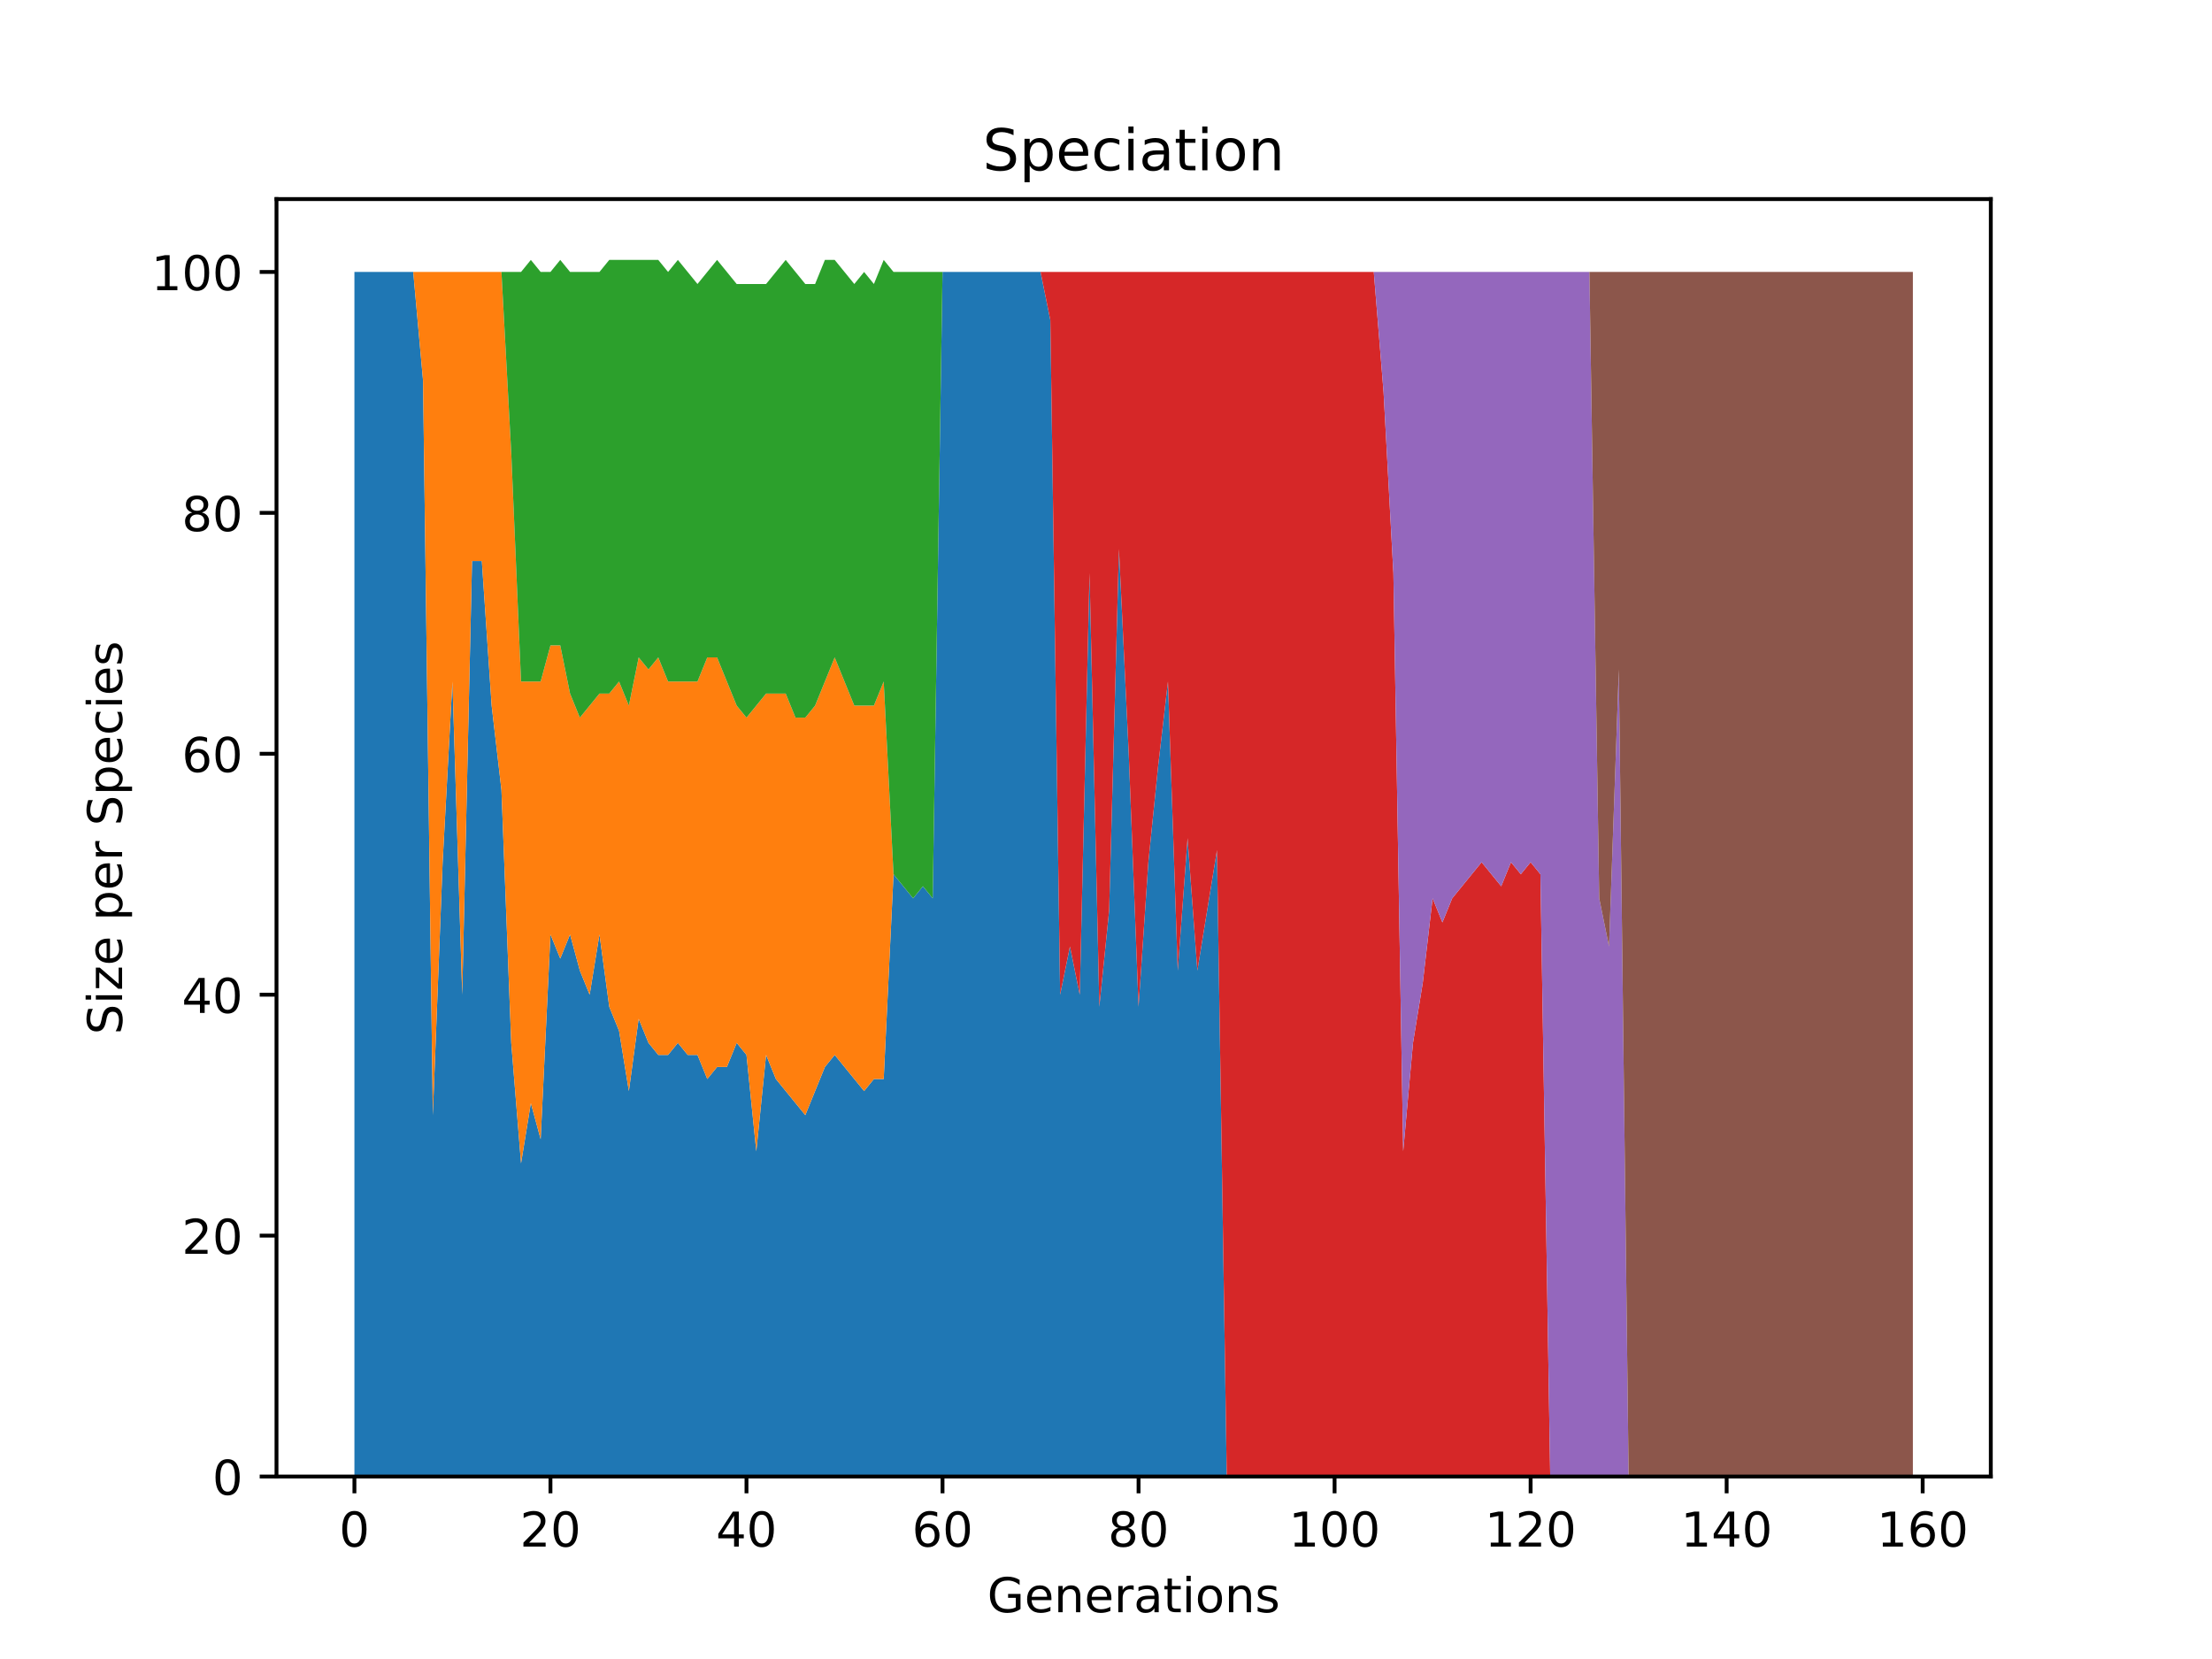 <?xml version="1.0" encoding="utf-8" standalone="no"?>
<!DOCTYPE svg PUBLIC "-//W3C//DTD SVG 1.1//EN"
  "http://www.w3.org/Graphics/SVG/1.1/DTD/svg11.dtd">
<!-- Created with matplotlib (https://matplotlib.org/) -->
<svg height="345.6pt" version="1.1" viewBox="0 0 460.8 345.6" width="460.8pt" xmlns="http://www.w3.org/2000/svg" xmlns:xlink="http://www.w3.org/1999/xlink">
 <defs>
  <style type="text/css">*{stroke-linecap:butt;stroke-linejoin:round;}</style>
 </defs>
 <g id="figure_1">
  <g id="patch_1">
   <path d="M 0 345.6 
L 460.8 345.6 
L 460.8 0 
L 0 0 
z
" style="fill:#ffffff;"/>
  </g>
  <g id="axes_1">
   <g id="patch_2">
    <path d="M 57.6 307.584 
L 414.72 307.584 
L 414.72 41.472 
L 57.6 41.472 
z
" style="fill:#ffffff;"/>
   </g>
   <g id="PolyCollection_1">
    <path clip-path="url(#p8d58b9ba61)" d="M 73.833 56.653 
L 73.833 307.584 
L 75.875 307.584 
L 77.916 307.584 
L 79.958 307.584 
L 82 307.584 
L 84.042 307.584 
L 86.084 307.584 
L 88.126 307.584 
L 90.168 307.584 
L 92.209 307.584 
L 94.251 307.584 
L 96.293 307.584 
L 98.335 307.584 
L 100.377 307.584 
L 102.419 307.584 
L 104.461 307.584 
L 106.502 307.584 
L 108.544 307.584 
L 110.586 307.584 
L 112.628 307.584 
L 114.67 307.584 
L 116.712 307.584 
L 118.753 307.584 
L 120.795 307.584 
L 122.837 307.584 
L 124.879 307.584 
L 126.921 307.584 
L 128.963 307.584 
L 131.005 307.584 
L 133.046 307.584 
L 135.088 307.584 
L 137.13 307.584 
L 139.172 307.584 
L 141.214 307.584 
L 143.256 307.584 
L 145.298 307.584 
L 147.339 307.584 
L 149.381 307.584 
L 151.423 307.584 
L 153.465 307.584 
L 155.507 307.584 
L 157.549 307.584 
L 159.591 307.584 
L 161.632 307.584 
L 163.674 307.584 
L 165.716 307.584 
L 167.758 307.584 
L 169.8 307.584 
L 171.842 307.584 
L 173.883 307.584 
L 175.925 307.584 
L 177.967 307.584 
L 180.009 307.584 
L 182.051 307.584 
L 184.093 307.584 
L 186.135 307.584 
L 188.176 307.584 
L 190.218 307.584 
L 192.26 307.584 
L 194.302 307.584 
L 196.344 307.584 
L 198.386 307.584 
L 200.428 307.584 
L 202.469 307.584 
L 204.511 307.584 
L 206.553 307.584 
L 208.595 307.584 
L 210.637 307.584 
L 212.679 307.584 
L 214.721 307.584 
L 216.762 307.584 
L 218.804 307.584 
L 220.846 307.584 
L 222.888 307.584 
L 224.93 307.584 
L 226.972 307.584 
L 229.014 307.584 
L 231.055 307.584 
L 233.097 307.584 
L 235.139 307.584 
L 237.181 307.584 
L 239.223 307.584 
L 241.265 307.584 
L 243.306 307.584 
L 245.348 307.584 
L 247.39 307.584 
L 249.432 307.584 
L 251.474 307.584 
L 253.516 307.584 
L 255.558 307.584 
L 257.599 307.584 
L 259.641 307.584 
L 261.683 307.584 
L 263.725 307.584 
L 265.767 307.584 
L 267.809 307.584 
L 269.851 307.584 
L 271.892 307.584 
L 273.934 307.584 
L 275.976 307.584 
L 278.018 307.584 
L 280.06 307.584 
L 282.102 307.584 
L 284.144 307.584 
L 286.185 307.584 
L 288.227 307.584 
L 290.269 307.584 
L 292.311 307.584 
L 294.353 307.584 
L 296.395 307.584 
L 298.437 307.584 
L 300.478 307.584 
L 302.52 307.584 
L 304.562 307.584 
L 306.604 307.584 
L 308.646 307.584 
L 310.688 307.584 
L 312.729 307.584 
L 314.771 307.584 
L 316.813 307.584 
L 318.855 307.584 
L 320.897 307.584 
L 322.939 307.584 
L 324.981 307.584 
L 327.022 307.584 
L 329.064 307.584 
L 331.106 307.584 
L 333.148 307.584 
L 335.19 307.584 
L 337.232 307.584 
L 339.274 307.584 
L 341.315 307.584 
L 343.357 307.584 
L 345.399 307.584 
L 347.441 307.584 
L 349.483 307.584 
L 351.525 307.584 
L 353.567 307.584 
L 355.608 307.584 
L 357.65 307.584 
L 359.692 307.584 
L 361.734 307.584 
L 363.776 307.584 
L 365.818 307.584 
L 367.859 307.584 
L 369.901 307.584 
L 371.943 307.584 
L 373.985 307.584 
L 376.027 307.584 
L 378.069 307.584 
L 380.111 307.584 
L 382.152 307.584 
L 384.194 307.584 
L 386.236 307.584 
L 388.278 307.584 
L 390.32 307.584 
L 392.362 307.584 
L 394.404 307.584 
L 396.445 307.584 
L 398.487 307.584 
L 398.487 307.584 
L 398.487 307.584 
L 396.445 307.584 
L 394.404 307.584 
L 392.362 307.584 
L 390.32 307.584 
L 388.278 307.584 
L 386.236 307.584 
L 384.194 307.584 
L 382.152 307.584 
L 380.111 307.584 
L 378.069 307.584 
L 376.027 307.584 
L 373.985 307.584 
L 371.943 307.584 
L 369.901 307.584 
L 367.859 307.584 
L 365.818 307.584 
L 363.776 307.584 
L 361.734 307.584 
L 359.692 307.584 
L 357.65 307.584 
L 355.608 307.584 
L 353.567 307.584 
L 351.525 307.584 
L 349.483 307.584 
L 347.441 307.584 
L 345.399 307.584 
L 343.357 307.584 
L 341.315 307.584 
L 339.274 307.584 
L 337.232 307.584 
L 335.19 307.584 
L 333.148 307.584 
L 331.106 307.584 
L 329.064 307.584 
L 327.022 307.584 
L 324.981 307.584 
L 322.939 307.584 
L 320.897 307.584 
L 318.855 307.584 
L 316.813 307.584 
L 314.771 307.584 
L 312.729 307.584 
L 310.688 307.584 
L 308.646 307.584 
L 306.604 307.584 
L 304.562 307.584 
L 302.52 307.584 
L 300.478 307.584 
L 298.437 307.584 
L 296.395 307.584 
L 294.353 307.584 
L 292.311 307.584 
L 290.269 307.584 
L 288.227 307.584 
L 286.185 307.584 
L 284.144 307.584 
L 282.102 307.584 
L 280.06 307.584 
L 278.018 307.584 
L 275.976 307.584 
L 273.934 307.584 
L 271.892 307.584 
L 269.851 307.584 
L 267.809 307.584 
L 265.767 307.584 
L 263.725 307.584 
L 261.683 307.584 
L 259.641 307.584 
L 257.599 307.584 
L 255.558 307.584 
L 253.516 177.1 
L 251.474 189.647 
L 249.432 202.193 
L 247.39 174.591 
L 245.348 202.193 
L 243.306 141.97 
L 241.265 159.535 
L 239.223 179.609 
L 237.181 209.721 
L 235.139 157.026 
L 233.097 114.367 
L 231.055 189.647 
L 229.014 209.721 
L 226.972 119.386 
L 224.93 207.212 
L 222.888 197.174 
L 220.846 207.212 
L 218.804 66.691 
L 216.762 56.653 
L 214.721 56.653 
L 212.679 56.653 
L 210.637 56.653 
L 208.595 56.653 
L 206.553 56.653 
L 204.511 56.653 
L 202.469 56.653 
L 200.428 56.653 
L 198.386 56.653 
L 196.344 56.653 
L 194.302 187.137 
L 192.26 184.628 
L 190.218 187.137 
L 188.176 184.628 
L 186.135 182.119 
L 184.093 224.777 
L 182.051 224.777 
L 180.009 227.286 
L 177.967 224.777 
L 175.925 222.268 
L 173.883 219.758 
L 171.842 222.268 
L 169.8 227.286 
L 167.758 232.305 
L 165.716 229.795 
L 163.674 227.286 
L 161.632 224.777 
L 159.591 219.758 
L 157.549 239.833 
L 155.507 219.758 
L 153.465 217.249 
L 151.423 222.268 
L 149.381 222.268 
L 147.339 224.777 
L 145.298 219.758 
L 143.256 219.758 
L 141.214 217.249 
L 139.172 219.758 
L 137.13 219.758 
L 135.088 217.249 
L 133.046 212.23 
L 131.005 227.286 
L 128.963 214.74 
L 126.921 209.721 
L 124.879 194.665 
L 122.837 207.212 
L 120.795 202.193 
L 118.753 194.665 
L 116.712 199.684 
L 114.67 194.665 
L 112.628 237.323 
L 110.586 229.795 
L 108.544 242.342 
L 106.502 217.249 
L 104.461 164.554 
L 102.419 146.988 
L 100.377 116.877 
L 98.335 116.877 
L 96.293 207.212 
L 94.251 141.97 
L 92.209 179.609 
L 90.168 232.305 
L 88.126 79.237 
L 86.084 56.653 
L 84.042 56.653 
L 82 56.653 
L 79.958 56.653 
L 77.916 56.653 
L 75.875 56.653 
L 73.833 56.653 
z
" style="fill:#1f77b4;"/>
   </g>
   <g id="PolyCollection_2">
    <path clip-path="url(#p8d58b9ba61)" d="M 73.833 56.653 
L 73.833 56.653 
L 75.875 56.653 
L 77.916 56.653 
L 79.958 56.653 
L 82 56.653 
L 84.042 56.653 
L 86.084 56.653 
L 88.126 79.237 
L 90.168 232.305 
L 92.209 179.609 
L 94.251 141.97 
L 96.293 207.212 
L 98.335 116.877 
L 100.377 116.877 
L 102.419 146.988 
L 104.461 164.554 
L 106.502 217.249 
L 108.544 242.342 
L 110.586 229.795 
L 112.628 237.323 
L 114.67 194.665 
L 116.712 199.684 
L 118.753 194.665 
L 120.795 202.193 
L 122.837 207.212 
L 124.879 194.665 
L 126.921 209.721 
L 128.963 214.74 
L 131.005 227.286 
L 133.046 212.23 
L 135.088 217.249 
L 137.13 219.758 
L 139.172 219.758 
L 141.214 217.249 
L 143.256 219.758 
L 145.298 219.758 
L 147.339 224.777 
L 149.381 222.268 
L 151.423 222.268 
L 153.465 217.249 
L 155.507 219.758 
L 157.549 239.833 
L 159.591 219.758 
L 161.632 224.777 
L 163.674 227.286 
L 165.716 229.795 
L 167.758 232.305 
L 169.8 227.286 
L 171.842 222.268 
L 173.883 219.758 
L 175.925 222.268 
L 177.967 224.777 
L 180.009 227.286 
L 182.051 224.777 
L 184.093 224.777 
L 186.135 182.119 
L 188.176 184.628 
L 190.218 187.137 
L 192.26 184.628 
L 194.302 187.137 
L 196.344 56.653 
L 198.386 56.653 
L 200.428 56.653 
L 202.469 56.653 
L 204.511 56.653 
L 206.553 56.653 
L 208.595 56.653 
L 210.637 56.653 
L 212.679 56.653 
L 214.721 56.653 
L 216.762 56.653 
L 218.804 66.691 
L 220.846 207.212 
L 222.888 197.174 
L 224.93 207.212 
L 226.972 119.386 
L 229.014 209.721 
L 231.055 189.647 
L 233.097 114.367 
L 235.139 157.026 
L 237.181 209.721 
L 239.223 179.609 
L 241.265 159.535 
L 243.306 141.97 
L 245.348 202.193 
L 247.39 174.591 
L 249.432 202.193 
L 251.474 189.647 
L 253.516 177.1 
L 255.558 307.584 
L 257.599 307.584 
L 259.641 307.584 
L 261.683 307.584 
L 263.725 307.584 
L 265.767 307.584 
L 267.809 307.584 
L 269.851 307.584 
L 271.892 307.584 
L 273.934 307.584 
L 275.976 307.584 
L 278.018 307.584 
L 280.06 307.584 
L 282.102 307.584 
L 284.144 307.584 
L 286.185 307.584 
L 288.227 307.584 
L 290.269 307.584 
L 292.311 307.584 
L 294.353 307.584 
L 296.395 307.584 
L 298.437 307.584 
L 300.478 307.584 
L 302.52 307.584 
L 304.562 307.584 
L 306.604 307.584 
L 308.646 307.584 
L 310.688 307.584 
L 312.729 307.584 
L 314.771 307.584 
L 316.813 307.584 
L 318.855 307.584 
L 320.897 307.584 
L 322.939 307.584 
L 324.981 307.584 
L 327.022 307.584 
L 329.064 307.584 
L 331.106 307.584 
L 333.148 307.584 
L 335.19 307.584 
L 337.232 307.584 
L 339.274 307.584 
L 341.315 307.584 
L 343.357 307.584 
L 345.399 307.584 
L 347.441 307.584 
L 349.483 307.584 
L 351.525 307.584 
L 353.567 307.584 
L 355.608 307.584 
L 357.65 307.584 
L 359.692 307.584 
L 361.734 307.584 
L 363.776 307.584 
L 365.818 307.584 
L 367.859 307.584 
L 369.901 307.584 
L 371.943 307.584 
L 373.985 307.584 
L 376.027 307.584 
L 378.069 307.584 
L 380.111 307.584 
L 382.152 307.584 
L 384.194 307.584 
L 386.236 307.584 
L 388.278 307.584 
L 390.32 307.584 
L 392.362 307.584 
L 394.404 307.584 
L 396.445 307.584 
L 398.487 307.584 
L 398.487 307.584 
L 398.487 307.584 
L 396.445 307.584 
L 394.404 307.584 
L 392.362 307.584 
L 390.32 307.584 
L 388.278 307.584 
L 386.236 307.584 
L 384.194 307.584 
L 382.152 307.584 
L 380.111 307.584 
L 378.069 307.584 
L 376.027 307.584 
L 373.985 307.584 
L 371.943 307.584 
L 369.901 307.584 
L 367.859 307.584 
L 365.818 307.584 
L 363.776 307.584 
L 361.734 307.584 
L 359.692 307.584 
L 357.65 307.584 
L 355.608 307.584 
L 353.567 307.584 
L 351.525 307.584 
L 349.483 307.584 
L 347.441 307.584 
L 345.399 307.584 
L 343.357 307.584 
L 341.315 307.584 
L 339.274 307.584 
L 337.232 307.584 
L 335.19 307.584 
L 333.148 307.584 
L 331.106 307.584 
L 329.064 307.584 
L 327.022 307.584 
L 324.981 307.584 
L 322.939 307.584 
L 320.897 307.584 
L 318.855 307.584 
L 316.813 307.584 
L 314.771 307.584 
L 312.729 307.584 
L 310.688 307.584 
L 308.646 307.584 
L 306.604 307.584 
L 304.562 307.584 
L 302.52 307.584 
L 300.478 307.584 
L 298.437 307.584 
L 296.395 307.584 
L 294.353 307.584 
L 292.311 307.584 
L 290.269 307.584 
L 288.227 307.584 
L 286.185 307.584 
L 284.144 307.584 
L 282.102 307.584 
L 280.06 307.584 
L 278.018 307.584 
L 275.976 307.584 
L 273.934 307.584 
L 271.892 307.584 
L 269.851 307.584 
L 267.809 307.584 
L 265.767 307.584 
L 263.725 307.584 
L 261.683 307.584 
L 259.641 307.584 
L 257.599 307.584 
L 255.558 307.584 
L 253.516 177.1 
L 251.474 189.647 
L 249.432 202.193 
L 247.39 174.591 
L 245.348 202.193 
L 243.306 141.97 
L 241.265 159.535 
L 239.223 179.609 
L 237.181 209.721 
L 235.139 157.026 
L 233.097 114.367 
L 231.055 189.647 
L 229.014 209.721 
L 226.972 119.386 
L 224.93 207.212 
L 222.888 197.174 
L 220.846 207.212 
L 218.804 66.691 
L 216.762 56.653 
L 214.721 56.653 
L 212.679 56.653 
L 210.637 56.653 
L 208.595 56.653 
L 206.553 56.653 
L 204.511 56.653 
L 202.469 56.653 
L 200.428 56.653 
L 198.386 56.653 
L 196.344 56.653 
L 194.302 187.137 
L 192.26 184.628 
L 190.218 187.137 
L 188.176 184.628 
L 186.135 182.119 
L 184.093 141.97 
L 182.051 146.988 
L 180.009 146.988 
L 177.967 146.988 
L 175.925 141.97 
L 173.883 136.951 
L 171.842 141.97 
L 169.8 146.988 
L 167.758 149.498 
L 165.716 149.498 
L 163.674 144.479 
L 161.632 144.479 
L 159.591 144.479 
L 157.549 146.988 
L 155.507 149.498 
L 153.465 146.988 
L 151.423 141.97 
L 149.381 136.951 
L 147.339 136.951 
L 145.298 141.97 
L 143.256 141.97 
L 141.214 141.97 
L 139.172 141.97 
L 137.13 136.951 
L 135.088 139.46 
L 133.046 136.951 
L 131.005 146.988 
L 128.963 141.97 
L 126.921 144.479 
L 124.879 144.479 
L 122.837 146.988 
L 120.795 149.498 
L 118.753 144.479 
L 116.712 134.442 
L 114.67 134.442 
L 112.628 141.97 
L 110.586 141.97 
L 108.544 141.97 
L 106.502 94.293 
L 104.461 56.653 
L 102.419 56.653 
L 100.377 56.653 
L 98.335 56.653 
L 96.293 56.653 
L 94.251 56.653 
L 92.209 56.653 
L 90.168 56.653 
L 88.126 56.653 
L 86.084 56.653 
L 84.042 56.653 
L 82 56.653 
L 79.958 56.653 
L 77.916 56.653 
L 75.875 56.653 
L 73.833 56.653 
z
" style="fill:#ff7f0e;"/>
   </g>
   <g id="PolyCollection_3">
    <path clip-path="url(#p8d58b9ba61)" d="M 73.833 56.653 
L 73.833 56.653 
L 75.875 56.653 
L 77.916 56.653 
L 79.958 56.653 
L 82 56.653 
L 84.042 56.653 
L 86.084 56.653 
L 88.126 56.653 
L 90.168 56.653 
L 92.209 56.653 
L 94.251 56.653 
L 96.293 56.653 
L 98.335 56.653 
L 100.377 56.653 
L 102.419 56.653 
L 104.461 56.653 
L 106.502 94.293 
L 108.544 141.97 
L 110.586 141.97 
L 112.628 141.97 
L 114.67 134.442 
L 116.712 134.442 
L 118.753 144.479 
L 120.795 149.498 
L 122.837 146.988 
L 124.879 144.479 
L 126.921 144.479 
L 128.963 141.97 
L 131.005 146.988 
L 133.046 136.951 
L 135.088 139.46 
L 137.13 136.951 
L 139.172 141.97 
L 141.214 141.97 
L 143.256 141.97 
L 145.298 141.97 
L 147.339 136.951 
L 149.381 136.951 
L 151.423 141.97 
L 153.465 146.988 
L 155.507 149.498 
L 157.549 146.988 
L 159.591 144.479 
L 161.632 144.479 
L 163.674 144.479 
L 165.716 149.498 
L 167.758 149.498 
L 169.8 146.988 
L 171.842 141.97 
L 173.883 136.951 
L 175.925 141.97 
L 177.967 146.988 
L 180.009 146.988 
L 182.051 146.988 
L 184.093 141.97 
L 186.135 182.119 
L 188.176 184.628 
L 190.218 187.137 
L 192.26 184.628 
L 194.302 187.137 
L 196.344 56.653 
L 198.386 56.653 
L 200.428 56.653 
L 202.469 56.653 
L 204.511 56.653 
L 206.553 56.653 
L 208.595 56.653 
L 210.637 56.653 
L 212.679 56.653 
L 214.721 56.653 
L 216.762 56.653 
L 218.804 66.691 
L 220.846 207.212 
L 222.888 197.174 
L 224.93 207.212 
L 226.972 119.386 
L 229.014 209.721 
L 231.055 189.647 
L 233.097 114.367 
L 235.139 157.026 
L 237.181 209.721 
L 239.223 179.609 
L 241.265 159.535 
L 243.306 141.97 
L 245.348 202.193 
L 247.39 174.591 
L 249.432 202.193 
L 251.474 189.647 
L 253.516 177.1 
L 255.558 307.584 
L 257.599 307.584 
L 259.641 307.584 
L 261.683 307.584 
L 263.725 307.584 
L 265.767 307.584 
L 267.809 307.584 
L 269.851 307.584 
L 271.892 307.584 
L 273.934 307.584 
L 275.976 307.584 
L 278.018 307.584 
L 280.06 307.584 
L 282.102 307.584 
L 284.144 307.584 
L 286.185 307.584 
L 288.227 307.584 
L 290.269 307.584 
L 292.311 307.584 
L 294.353 307.584 
L 296.395 307.584 
L 298.437 307.584 
L 300.478 307.584 
L 302.52 307.584 
L 304.562 307.584 
L 306.604 307.584 
L 308.646 307.584 
L 310.688 307.584 
L 312.729 307.584 
L 314.771 307.584 
L 316.813 307.584 
L 318.855 307.584 
L 320.897 307.584 
L 322.939 307.584 
L 324.981 307.584 
L 327.022 307.584 
L 329.064 307.584 
L 331.106 307.584 
L 333.148 307.584 
L 335.19 307.584 
L 337.232 307.584 
L 339.274 307.584 
L 341.315 307.584 
L 343.357 307.584 
L 345.399 307.584 
L 347.441 307.584 
L 349.483 307.584 
L 351.525 307.584 
L 353.567 307.584 
L 355.608 307.584 
L 357.65 307.584 
L 359.692 307.584 
L 361.734 307.584 
L 363.776 307.584 
L 365.818 307.584 
L 367.859 307.584 
L 369.901 307.584 
L 371.943 307.584 
L 373.985 307.584 
L 376.027 307.584 
L 378.069 307.584 
L 380.111 307.584 
L 382.152 307.584 
L 384.194 307.584 
L 386.236 307.584 
L 388.278 307.584 
L 390.32 307.584 
L 392.362 307.584 
L 394.404 307.584 
L 396.445 307.584 
L 398.487 307.584 
L 398.487 307.584 
L 398.487 307.584 
L 396.445 307.584 
L 394.404 307.584 
L 392.362 307.584 
L 390.32 307.584 
L 388.278 307.584 
L 386.236 307.584 
L 384.194 307.584 
L 382.152 307.584 
L 380.111 307.584 
L 378.069 307.584 
L 376.027 307.584 
L 373.985 307.584 
L 371.943 307.584 
L 369.901 307.584 
L 367.859 307.584 
L 365.818 307.584 
L 363.776 307.584 
L 361.734 307.584 
L 359.692 307.584 
L 357.65 307.584 
L 355.608 307.584 
L 353.567 307.584 
L 351.525 307.584 
L 349.483 307.584 
L 347.441 307.584 
L 345.399 307.584 
L 343.357 307.584 
L 341.315 307.584 
L 339.274 307.584 
L 337.232 307.584 
L 335.19 307.584 
L 333.148 307.584 
L 331.106 307.584 
L 329.064 307.584 
L 327.022 307.584 
L 324.981 307.584 
L 322.939 307.584 
L 320.897 307.584 
L 318.855 307.584 
L 316.813 307.584 
L 314.771 307.584 
L 312.729 307.584 
L 310.688 307.584 
L 308.646 307.584 
L 306.604 307.584 
L 304.562 307.584 
L 302.52 307.584 
L 300.478 307.584 
L 298.437 307.584 
L 296.395 307.584 
L 294.353 307.584 
L 292.311 307.584 
L 290.269 307.584 
L 288.227 307.584 
L 286.185 307.584 
L 284.144 307.584 
L 282.102 307.584 
L 280.06 307.584 
L 278.018 307.584 
L 275.976 307.584 
L 273.934 307.584 
L 271.892 307.584 
L 269.851 307.584 
L 267.809 307.584 
L 265.767 307.584 
L 263.725 307.584 
L 261.683 307.584 
L 259.641 307.584 
L 257.599 307.584 
L 255.558 307.584 
L 253.516 177.1 
L 251.474 189.647 
L 249.432 202.193 
L 247.39 174.591 
L 245.348 202.193 
L 243.306 141.97 
L 241.265 159.535 
L 239.223 179.609 
L 237.181 209.721 
L 235.139 157.026 
L 233.097 114.367 
L 231.055 189.647 
L 229.014 209.721 
L 226.972 119.386 
L 224.93 207.212 
L 222.888 197.174 
L 220.846 207.212 
L 218.804 66.691 
L 216.762 56.653 
L 214.721 56.653 
L 212.679 56.653 
L 210.637 56.653 
L 208.595 56.653 
L 206.553 56.653 
L 204.511 56.653 
L 202.469 56.653 
L 200.428 56.653 
L 198.386 56.653 
L 196.344 56.653 
L 194.302 56.653 
L 192.26 56.653 
L 190.218 56.653 
L 188.176 56.653 
L 186.135 56.653 
L 184.093 54.144 
L 182.051 59.163 
L 180.009 56.653 
L 177.967 59.163 
L 175.925 56.653 
L 173.883 54.144 
L 171.842 54.144 
L 169.8 59.163 
L 167.758 59.163 
L 165.716 56.653 
L 163.674 54.144 
L 161.632 56.653 
L 159.591 59.163 
L 157.549 59.163 
L 155.507 59.163 
L 153.465 59.163 
L 151.423 56.653 
L 149.381 54.144 
L 147.339 56.653 
L 145.298 59.163 
L 143.256 56.653 
L 141.214 54.144 
L 139.172 56.653 
L 137.13 54.144 
L 135.088 54.144 
L 133.046 54.144 
L 131.005 54.144 
L 128.963 54.144 
L 126.921 54.144 
L 124.879 56.653 
L 122.837 56.653 
L 120.795 56.653 
L 118.753 56.653 
L 116.712 54.144 
L 114.67 56.653 
L 112.628 56.653 
L 110.586 54.144 
L 108.544 56.653 
L 106.502 56.653 
L 104.461 56.653 
L 102.419 56.653 
L 100.377 56.653 
L 98.335 56.653 
L 96.293 56.653 
L 94.251 56.653 
L 92.209 56.653 
L 90.168 56.653 
L 88.126 56.653 
L 86.084 56.653 
L 84.042 56.653 
L 82 56.653 
L 79.958 56.653 
L 77.916 56.653 
L 75.875 56.653 
L 73.833 56.653 
z
" style="fill:#2ca02c;"/>
   </g>
   <g id="PolyCollection_4">
    <path clip-path="url(#p8d58b9ba61)" d="M 73.833 56.653 
L 73.833 56.653 
L 75.875 56.653 
L 77.916 56.653 
L 79.958 56.653 
L 82 56.653 
L 84.042 56.653 
L 86.084 56.653 
L 88.126 56.653 
L 90.168 56.653 
L 92.209 56.653 
L 94.251 56.653 
L 96.293 56.653 
L 98.335 56.653 
L 100.377 56.653 
L 102.419 56.653 
L 104.461 56.653 
L 106.502 56.653 
L 108.544 56.653 
L 110.586 54.144 
L 112.628 56.653 
L 114.67 56.653 
L 116.712 54.144 
L 118.753 56.653 
L 120.795 56.653 
L 122.837 56.653 
L 124.879 56.653 
L 126.921 54.144 
L 128.963 54.144 
L 131.005 54.144 
L 133.046 54.144 
L 135.088 54.144 
L 137.13 54.144 
L 139.172 56.653 
L 141.214 54.144 
L 143.256 56.653 
L 145.298 59.163 
L 147.339 56.653 
L 149.381 54.144 
L 151.423 56.653 
L 153.465 59.163 
L 155.507 59.163 
L 157.549 59.163 
L 159.591 59.163 
L 161.632 56.653 
L 163.674 54.144 
L 165.716 56.653 
L 167.758 59.163 
L 169.8 59.163 
L 171.842 54.144 
L 173.883 54.144 
L 175.925 56.653 
L 177.967 59.163 
L 180.009 56.653 
L 182.051 59.163 
L 184.093 54.144 
L 186.135 56.653 
L 188.176 56.653 
L 190.218 56.653 
L 192.26 56.653 
L 194.302 56.653 
L 196.344 56.653 
L 198.386 56.653 
L 200.428 56.653 
L 202.469 56.653 
L 204.511 56.653 
L 206.553 56.653 
L 208.595 56.653 
L 210.637 56.653 
L 212.679 56.653 
L 214.721 56.653 
L 216.762 56.653 
L 218.804 66.691 
L 220.846 207.212 
L 222.888 197.174 
L 224.93 207.212 
L 226.972 119.386 
L 229.014 209.721 
L 231.055 189.647 
L 233.097 114.367 
L 235.139 157.026 
L 237.181 209.721 
L 239.223 179.609 
L 241.265 159.535 
L 243.306 141.97 
L 245.348 202.193 
L 247.39 174.591 
L 249.432 202.193 
L 251.474 189.647 
L 253.516 177.1 
L 255.558 307.584 
L 257.599 307.584 
L 259.641 307.584 
L 261.683 307.584 
L 263.725 307.584 
L 265.767 307.584 
L 267.809 307.584 
L 269.851 307.584 
L 271.892 307.584 
L 273.934 307.584 
L 275.976 307.584 
L 278.018 307.584 
L 280.06 307.584 
L 282.102 307.584 
L 284.144 307.584 
L 286.185 307.584 
L 288.227 307.584 
L 290.269 307.584 
L 292.311 307.584 
L 294.353 307.584 
L 296.395 307.584 
L 298.437 307.584 
L 300.478 307.584 
L 302.52 307.584 
L 304.562 307.584 
L 306.604 307.584 
L 308.646 307.584 
L 310.688 307.584 
L 312.729 307.584 
L 314.771 307.584 
L 316.813 307.584 
L 318.855 307.584 
L 320.897 307.584 
L 322.939 307.584 
L 324.981 307.584 
L 327.022 307.584 
L 329.064 307.584 
L 331.106 307.584 
L 333.148 307.584 
L 335.19 307.584 
L 337.232 307.584 
L 339.274 307.584 
L 341.315 307.584 
L 343.357 307.584 
L 345.399 307.584 
L 347.441 307.584 
L 349.483 307.584 
L 351.525 307.584 
L 353.567 307.584 
L 355.608 307.584 
L 357.65 307.584 
L 359.692 307.584 
L 361.734 307.584 
L 363.776 307.584 
L 365.818 307.584 
L 367.859 307.584 
L 369.901 307.584 
L 371.943 307.584 
L 373.985 307.584 
L 376.027 307.584 
L 378.069 307.584 
L 380.111 307.584 
L 382.152 307.584 
L 384.194 307.584 
L 386.236 307.584 
L 388.278 307.584 
L 390.32 307.584 
L 392.362 307.584 
L 394.404 307.584 
L 396.445 307.584 
L 398.487 307.584 
L 398.487 307.584 
L 398.487 307.584 
L 396.445 307.584 
L 394.404 307.584 
L 392.362 307.584 
L 390.32 307.584 
L 388.278 307.584 
L 386.236 307.584 
L 384.194 307.584 
L 382.152 307.584 
L 380.111 307.584 
L 378.069 307.584 
L 376.027 307.584 
L 373.985 307.584 
L 371.943 307.584 
L 369.901 307.584 
L 367.859 307.584 
L 365.818 307.584 
L 363.776 307.584 
L 361.734 307.584 
L 359.692 307.584 
L 357.65 307.584 
L 355.608 307.584 
L 353.567 307.584 
L 351.525 307.584 
L 349.483 307.584 
L 347.441 307.584 
L 345.399 307.584 
L 343.357 307.584 
L 341.315 307.584 
L 339.274 307.584 
L 337.232 307.584 
L 335.19 307.584 
L 333.148 307.584 
L 331.106 307.584 
L 329.064 307.584 
L 327.022 307.584 
L 324.981 307.584 
L 322.939 307.584 
L 320.897 182.119 
L 318.855 179.609 
L 316.813 182.119 
L 314.771 179.609 
L 312.729 184.628 
L 310.688 182.119 
L 308.646 179.609 
L 306.604 182.119 
L 304.562 184.628 
L 302.52 187.137 
L 300.478 192.156 
L 298.437 187.137 
L 296.395 204.702 
L 294.353 217.249 
L 292.311 239.833 
L 290.269 119.386 
L 288.227 81.746 
L 286.185 56.653 
L 284.144 56.653 
L 282.102 56.653 
L 280.06 56.653 
L 278.018 56.653 
L 275.976 56.653 
L 273.934 56.653 
L 271.892 56.653 
L 269.851 56.653 
L 267.809 56.653 
L 265.767 56.653 
L 263.725 56.653 
L 261.683 56.653 
L 259.641 56.653 
L 257.599 56.653 
L 255.558 56.653 
L 253.516 56.653 
L 251.474 56.653 
L 249.432 56.653 
L 247.39 56.653 
L 245.348 56.653 
L 243.306 56.653 
L 241.265 56.653 
L 239.223 56.653 
L 237.181 56.653 
L 235.139 56.653 
L 233.097 56.653 
L 231.055 56.653 
L 229.014 56.653 
L 226.972 56.653 
L 224.93 56.653 
L 222.888 56.653 
L 220.846 56.653 
L 218.804 56.653 
L 216.762 56.653 
L 214.721 56.653 
L 212.679 56.653 
L 210.637 56.653 
L 208.595 56.653 
L 206.553 56.653 
L 204.511 56.653 
L 202.469 56.653 
L 200.428 56.653 
L 198.386 56.653 
L 196.344 56.653 
L 194.302 56.653 
L 192.26 56.653 
L 190.218 56.653 
L 188.176 56.653 
L 186.135 56.653 
L 184.093 54.144 
L 182.051 59.163 
L 180.009 56.653 
L 177.967 59.163 
L 175.925 56.653 
L 173.883 54.144 
L 171.842 54.144 
L 169.8 59.163 
L 167.758 59.163 
L 165.716 56.653 
L 163.674 54.144 
L 161.632 56.653 
L 159.591 59.163 
L 157.549 59.163 
L 155.507 59.163 
L 153.465 59.163 
L 151.423 56.653 
L 149.381 54.144 
L 147.339 56.653 
L 145.298 59.163 
L 143.256 56.653 
L 141.214 54.144 
L 139.172 56.653 
L 137.13 54.144 
L 135.088 54.144 
L 133.046 54.144 
L 131.005 54.144 
L 128.963 54.144 
L 126.921 54.144 
L 124.879 56.653 
L 122.837 56.653 
L 120.795 56.653 
L 118.753 56.653 
L 116.712 54.144 
L 114.67 56.653 
L 112.628 56.653 
L 110.586 54.144 
L 108.544 56.653 
L 106.502 56.653 
L 104.461 56.653 
L 102.419 56.653 
L 100.377 56.653 
L 98.335 56.653 
L 96.293 56.653 
L 94.251 56.653 
L 92.209 56.653 
L 90.168 56.653 
L 88.126 56.653 
L 86.084 56.653 
L 84.042 56.653 
L 82 56.653 
L 79.958 56.653 
L 77.916 56.653 
L 75.875 56.653 
L 73.833 56.653 
z
" style="fill:#d62728;"/>
   </g>
   <g id="PolyCollection_5">
    <path clip-path="url(#p8d58b9ba61)" d="M 73.833 56.653 
L 73.833 56.653 
L 75.875 56.653 
L 77.916 56.653 
L 79.958 56.653 
L 82 56.653 
L 84.042 56.653 
L 86.084 56.653 
L 88.126 56.653 
L 90.168 56.653 
L 92.209 56.653 
L 94.251 56.653 
L 96.293 56.653 
L 98.335 56.653 
L 100.377 56.653 
L 102.419 56.653 
L 104.461 56.653 
L 106.502 56.653 
L 108.544 56.653 
L 110.586 54.144 
L 112.628 56.653 
L 114.67 56.653 
L 116.712 54.144 
L 118.753 56.653 
L 120.795 56.653 
L 122.837 56.653 
L 124.879 56.653 
L 126.921 54.144 
L 128.963 54.144 
L 131.005 54.144 
L 133.046 54.144 
L 135.088 54.144 
L 137.13 54.144 
L 139.172 56.653 
L 141.214 54.144 
L 143.256 56.653 
L 145.298 59.163 
L 147.339 56.653 
L 149.381 54.144 
L 151.423 56.653 
L 153.465 59.163 
L 155.507 59.163 
L 157.549 59.163 
L 159.591 59.163 
L 161.632 56.653 
L 163.674 54.144 
L 165.716 56.653 
L 167.758 59.163 
L 169.8 59.163 
L 171.842 54.144 
L 173.883 54.144 
L 175.925 56.653 
L 177.967 59.163 
L 180.009 56.653 
L 182.051 59.163 
L 184.093 54.144 
L 186.135 56.653 
L 188.176 56.653 
L 190.218 56.653 
L 192.26 56.653 
L 194.302 56.653 
L 196.344 56.653 
L 198.386 56.653 
L 200.428 56.653 
L 202.469 56.653 
L 204.511 56.653 
L 206.553 56.653 
L 208.595 56.653 
L 210.637 56.653 
L 212.679 56.653 
L 214.721 56.653 
L 216.762 56.653 
L 218.804 56.653 
L 220.846 56.653 
L 222.888 56.653 
L 224.93 56.653 
L 226.972 56.653 
L 229.014 56.653 
L 231.055 56.653 
L 233.097 56.653 
L 235.139 56.653 
L 237.181 56.653 
L 239.223 56.653 
L 241.265 56.653 
L 243.306 56.653 
L 245.348 56.653 
L 247.39 56.653 
L 249.432 56.653 
L 251.474 56.653 
L 253.516 56.653 
L 255.558 56.653 
L 257.599 56.653 
L 259.641 56.653 
L 261.683 56.653 
L 263.725 56.653 
L 265.767 56.653 
L 267.809 56.653 
L 269.851 56.653 
L 271.892 56.653 
L 273.934 56.653 
L 275.976 56.653 
L 278.018 56.653 
L 280.06 56.653 
L 282.102 56.653 
L 284.144 56.653 
L 286.185 56.653 
L 288.227 81.746 
L 290.269 119.386 
L 292.311 239.833 
L 294.353 217.249 
L 296.395 204.702 
L 298.437 187.137 
L 300.478 192.156 
L 302.52 187.137 
L 304.562 184.628 
L 306.604 182.119 
L 308.646 179.609 
L 310.688 182.119 
L 312.729 184.628 
L 314.771 179.609 
L 316.813 182.119 
L 318.855 179.609 
L 320.897 182.119 
L 322.939 307.584 
L 324.981 307.584 
L 327.022 307.584 
L 329.064 307.584 
L 331.106 307.584 
L 333.148 307.584 
L 335.19 307.584 
L 337.232 307.584 
L 339.274 307.584 
L 341.315 307.584 
L 343.357 307.584 
L 345.399 307.584 
L 347.441 307.584 
L 349.483 307.584 
L 351.525 307.584 
L 353.567 307.584 
L 355.608 307.584 
L 357.65 307.584 
L 359.692 307.584 
L 361.734 307.584 
L 363.776 307.584 
L 365.818 307.584 
L 367.859 307.584 
L 369.901 307.584 
L 371.943 307.584 
L 373.985 307.584 
L 376.027 307.584 
L 378.069 307.584 
L 380.111 307.584 
L 382.152 307.584 
L 384.194 307.584 
L 386.236 307.584 
L 388.278 307.584 
L 390.32 307.584 
L 392.362 307.584 
L 394.404 307.584 
L 396.445 307.584 
L 398.487 307.584 
L 398.487 307.584 
L 398.487 307.584 
L 396.445 307.584 
L 394.404 307.584 
L 392.362 307.584 
L 390.32 307.584 
L 388.278 307.584 
L 386.236 307.584 
L 384.194 307.584 
L 382.152 307.584 
L 380.111 307.584 
L 378.069 307.584 
L 376.027 307.584 
L 373.985 307.584 
L 371.943 307.584 
L 369.901 307.584 
L 367.859 307.584 
L 365.818 307.584 
L 363.776 307.584 
L 361.734 307.584 
L 359.692 307.584 
L 357.65 307.584 
L 355.608 307.584 
L 353.567 307.584 
L 351.525 307.584 
L 349.483 307.584 
L 347.441 307.584 
L 345.399 307.584 
L 343.357 307.584 
L 341.315 307.584 
L 339.274 307.584 
L 337.232 139.46 
L 335.19 197.174 
L 333.148 187.137 
L 331.106 56.653 
L 329.064 56.653 
L 327.022 56.653 
L 324.981 56.653 
L 322.939 56.653 
L 320.897 56.653 
L 318.855 56.653 
L 316.813 56.653 
L 314.771 56.653 
L 312.729 56.653 
L 310.688 56.653 
L 308.646 56.653 
L 306.604 56.653 
L 304.562 56.653 
L 302.52 56.653 
L 300.478 56.653 
L 298.437 56.653 
L 296.395 56.653 
L 294.353 56.653 
L 292.311 56.653 
L 290.269 56.653 
L 288.227 56.653 
L 286.185 56.653 
L 284.144 56.653 
L 282.102 56.653 
L 280.06 56.653 
L 278.018 56.653 
L 275.976 56.653 
L 273.934 56.653 
L 271.892 56.653 
L 269.851 56.653 
L 267.809 56.653 
L 265.767 56.653 
L 263.725 56.653 
L 261.683 56.653 
L 259.641 56.653 
L 257.599 56.653 
L 255.558 56.653 
L 253.516 56.653 
L 251.474 56.653 
L 249.432 56.653 
L 247.39 56.653 
L 245.348 56.653 
L 243.306 56.653 
L 241.265 56.653 
L 239.223 56.653 
L 237.181 56.653 
L 235.139 56.653 
L 233.097 56.653 
L 231.055 56.653 
L 229.014 56.653 
L 226.972 56.653 
L 224.93 56.653 
L 222.888 56.653 
L 220.846 56.653 
L 218.804 56.653 
L 216.762 56.653 
L 214.721 56.653 
L 212.679 56.653 
L 210.637 56.653 
L 208.595 56.653 
L 206.553 56.653 
L 204.511 56.653 
L 202.469 56.653 
L 200.428 56.653 
L 198.386 56.653 
L 196.344 56.653 
L 194.302 56.653 
L 192.26 56.653 
L 190.218 56.653 
L 188.176 56.653 
L 186.135 56.653 
L 184.093 54.144 
L 182.051 59.163 
L 180.009 56.653 
L 177.967 59.163 
L 175.925 56.653 
L 173.883 54.144 
L 171.842 54.144 
L 169.8 59.163 
L 167.758 59.163 
L 165.716 56.653 
L 163.674 54.144 
L 161.632 56.653 
L 159.591 59.163 
L 157.549 59.163 
L 155.507 59.163 
L 153.465 59.163 
L 151.423 56.653 
L 149.381 54.144 
L 147.339 56.653 
L 145.298 59.163 
L 143.256 56.653 
L 141.214 54.144 
L 139.172 56.653 
L 137.13 54.144 
L 135.088 54.144 
L 133.046 54.144 
L 131.005 54.144 
L 128.963 54.144 
L 126.921 54.144 
L 124.879 56.653 
L 122.837 56.653 
L 120.795 56.653 
L 118.753 56.653 
L 116.712 54.144 
L 114.67 56.653 
L 112.628 56.653 
L 110.586 54.144 
L 108.544 56.653 
L 106.502 56.653 
L 104.461 56.653 
L 102.419 56.653 
L 100.377 56.653 
L 98.335 56.653 
L 96.293 56.653 
L 94.251 56.653 
L 92.209 56.653 
L 90.168 56.653 
L 88.126 56.653 
L 86.084 56.653 
L 84.042 56.653 
L 82 56.653 
L 79.958 56.653 
L 77.916 56.653 
L 75.875 56.653 
L 73.833 56.653 
z
" style="fill:#9467bd;"/>
   </g>
   <g id="PolyCollection_6">
    <path clip-path="url(#p8d58b9ba61)" d="M 73.833 56.653 
L 73.833 56.653 
L 75.875 56.653 
L 77.916 56.653 
L 79.958 56.653 
L 82 56.653 
L 84.042 56.653 
L 86.084 56.653 
L 88.126 56.653 
L 90.168 56.653 
L 92.209 56.653 
L 94.251 56.653 
L 96.293 56.653 
L 98.335 56.653 
L 100.377 56.653 
L 102.419 56.653 
L 104.461 56.653 
L 106.502 56.653 
L 108.544 56.653 
L 110.586 54.144 
L 112.628 56.653 
L 114.67 56.653 
L 116.712 54.144 
L 118.753 56.653 
L 120.795 56.653 
L 122.837 56.653 
L 124.879 56.653 
L 126.921 54.144 
L 128.963 54.144 
L 131.005 54.144 
L 133.046 54.144 
L 135.088 54.144 
L 137.13 54.144 
L 139.172 56.653 
L 141.214 54.144 
L 143.256 56.653 
L 145.298 59.163 
L 147.339 56.653 
L 149.381 54.144 
L 151.423 56.653 
L 153.465 59.163 
L 155.507 59.163 
L 157.549 59.163 
L 159.591 59.163 
L 161.632 56.653 
L 163.674 54.144 
L 165.716 56.653 
L 167.758 59.163 
L 169.8 59.163 
L 171.842 54.144 
L 173.883 54.144 
L 175.925 56.653 
L 177.967 59.163 
L 180.009 56.653 
L 182.051 59.163 
L 184.093 54.144 
L 186.135 56.653 
L 188.176 56.653 
L 190.218 56.653 
L 192.26 56.653 
L 194.302 56.653 
L 196.344 56.653 
L 198.386 56.653 
L 200.428 56.653 
L 202.469 56.653 
L 204.511 56.653 
L 206.553 56.653 
L 208.595 56.653 
L 210.637 56.653 
L 212.679 56.653 
L 214.721 56.653 
L 216.762 56.653 
L 218.804 56.653 
L 220.846 56.653 
L 222.888 56.653 
L 224.93 56.653 
L 226.972 56.653 
L 229.014 56.653 
L 231.055 56.653 
L 233.097 56.653 
L 235.139 56.653 
L 237.181 56.653 
L 239.223 56.653 
L 241.265 56.653 
L 243.306 56.653 
L 245.348 56.653 
L 247.39 56.653 
L 249.432 56.653 
L 251.474 56.653 
L 253.516 56.653 
L 255.558 56.653 
L 257.599 56.653 
L 259.641 56.653 
L 261.683 56.653 
L 263.725 56.653 
L 265.767 56.653 
L 267.809 56.653 
L 269.851 56.653 
L 271.892 56.653 
L 273.934 56.653 
L 275.976 56.653 
L 278.018 56.653 
L 280.06 56.653 
L 282.102 56.653 
L 284.144 56.653 
L 286.185 56.653 
L 288.227 56.653 
L 290.269 56.653 
L 292.311 56.653 
L 294.353 56.653 
L 296.395 56.653 
L 298.437 56.653 
L 300.478 56.653 
L 302.52 56.653 
L 304.562 56.653 
L 306.604 56.653 
L 308.646 56.653 
L 310.688 56.653 
L 312.729 56.653 
L 314.771 56.653 
L 316.813 56.653 
L 318.855 56.653 
L 320.897 56.653 
L 322.939 56.653 
L 324.981 56.653 
L 327.022 56.653 
L 329.064 56.653 
L 331.106 56.653 
L 333.148 187.137 
L 335.19 197.174 
L 337.232 139.46 
L 339.274 307.584 
L 341.315 307.584 
L 343.357 307.584 
L 345.399 307.584 
L 347.441 307.584 
L 349.483 307.584 
L 351.525 307.584 
L 353.567 307.584 
L 355.608 307.584 
L 357.65 307.584 
L 359.692 307.584 
L 361.734 307.584 
L 363.776 307.584 
L 365.818 307.584 
L 367.859 307.584 
L 369.901 307.584 
L 371.943 307.584 
L 373.985 307.584 
L 376.027 307.584 
L 378.069 307.584 
L 380.111 307.584 
L 382.152 307.584 
L 384.194 307.584 
L 386.236 307.584 
L 388.278 307.584 
L 390.32 307.584 
L 392.362 307.584 
L 394.404 307.584 
L 396.445 307.584 
L 398.487 307.584 
L 398.487 56.653 
L 398.487 56.653 
L 396.445 56.653 
L 394.404 56.653 
L 392.362 56.653 
L 390.32 56.653 
L 388.278 56.653 
L 386.236 56.653 
L 384.194 56.653 
L 382.152 56.653 
L 380.111 56.653 
L 378.069 56.653 
L 376.027 56.653 
L 373.985 56.653 
L 371.943 56.653 
L 369.901 56.653 
L 367.859 56.653 
L 365.818 56.653 
L 363.776 56.653 
L 361.734 56.653 
L 359.692 56.653 
L 357.65 56.653 
L 355.608 56.653 
L 353.567 56.653 
L 351.525 56.653 
L 349.483 56.653 
L 347.441 56.653 
L 345.399 56.653 
L 343.357 56.653 
L 341.315 56.653 
L 339.274 56.653 
L 337.232 56.653 
L 335.19 56.653 
L 333.148 56.653 
L 331.106 56.653 
L 329.064 56.653 
L 327.022 56.653 
L 324.981 56.653 
L 322.939 56.653 
L 320.897 56.653 
L 318.855 56.653 
L 316.813 56.653 
L 314.771 56.653 
L 312.729 56.653 
L 310.688 56.653 
L 308.646 56.653 
L 306.604 56.653 
L 304.562 56.653 
L 302.52 56.653 
L 300.478 56.653 
L 298.437 56.653 
L 296.395 56.653 
L 294.353 56.653 
L 292.311 56.653 
L 290.269 56.653 
L 288.227 56.653 
L 286.185 56.653 
L 284.144 56.653 
L 282.102 56.653 
L 280.06 56.653 
L 278.018 56.653 
L 275.976 56.653 
L 273.934 56.653 
L 271.892 56.653 
L 269.851 56.653 
L 267.809 56.653 
L 265.767 56.653 
L 263.725 56.653 
L 261.683 56.653 
L 259.641 56.653 
L 257.599 56.653 
L 255.558 56.653 
L 253.516 56.653 
L 251.474 56.653 
L 249.432 56.653 
L 247.39 56.653 
L 245.348 56.653 
L 243.306 56.653 
L 241.265 56.653 
L 239.223 56.653 
L 237.181 56.653 
L 235.139 56.653 
L 233.097 56.653 
L 231.055 56.653 
L 229.014 56.653 
L 226.972 56.653 
L 224.93 56.653 
L 222.888 56.653 
L 220.846 56.653 
L 218.804 56.653 
L 216.762 56.653 
L 214.721 56.653 
L 212.679 56.653 
L 210.637 56.653 
L 208.595 56.653 
L 206.553 56.653 
L 204.511 56.653 
L 202.469 56.653 
L 200.428 56.653 
L 198.386 56.653 
L 196.344 56.653 
L 194.302 56.653 
L 192.26 56.653 
L 190.218 56.653 
L 188.176 56.653 
L 186.135 56.653 
L 184.093 54.144 
L 182.051 59.163 
L 180.009 56.653 
L 177.967 59.163 
L 175.925 56.653 
L 173.883 54.144 
L 171.842 54.144 
L 169.8 59.163 
L 167.758 59.163 
L 165.716 56.653 
L 163.674 54.144 
L 161.632 56.653 
L 159.591 59.163 
L 157.549 59.163 
L 155.507 59.163 
L 153.465 59.163 
L 151.423 56.653 
L 149.381 54.144 
L 147.339 56.653 
L 145.298 59.163 
L 143.256 56.653 
L 141.214 54.144 
L 139.172 56.653 
L 137.13 54.144 
L 135.088 54.144 
L 133.046 54.144 
L 131.005 54.144 
L 128.963 54.144 
L 126.921 54.144 
L 124.879 56.653 
L 122.837 56.653 
L 120.795 56.653 
L 118.753 56.653 
L 116.712 54.144 
L 114.67 56.653 
L 112.628 56.653 
L 110.586 54.144 
L 108.544 56.653 
L 106.502 56.653 
L 104.461 56.653 
L 102.419 56.653 
L 100.377 56.653 
L 98.335 56.653 
L 96.293 56.653 
L 94.251 56.653 
L 92.209 56.653 
L 90.168 56.653 
L 88.126 56.653 
L 86.084 56.653 
L 84.042 56.653 
L 82 56.653 
L 79.958 56.653 
L 77.916 56.653 
L 75.875 56.653 
L 73.833 56.653 
z
" style="fill:#8c564b;"/>
   </g>
   <g id="matplotlib.axis_1">
    <g id="xtick_1">
     <g id="line2d_1">
      <defs>
       <path d="M 0 0 
L 0 3.5 
" id="m4561d2a271" style="stroke:#000000;stroke-width:0.8;"/>
      </defs>
      <g>
       <use style="stroke:#000000;stroke-width:0.8;" x="73.833" xlink:href="#m4561d2a271" y="307.584"/>
      </g>
     </g>
     <g id="text_1">
      <!-- 0 -->
      <g transform="translate(70.651 322.182)scale(0.1 -0.1)">
       <defs>
        <path d="M 31.781 66.406 
Q 24.172 66.406 20.328 58.906 
Q 16.5 51.422 16.5 36.375 
Q 16.5 21.391 20.328 13.891 
Q 24.172 6.391 31.781 6.391 
Q 39.453 6.391 43.281 13.891 
Q 47.125 21.391 47.125 36.375 
Q 47.125 51.422 43.281 58.906 
Q 39.453 66.406 31.781 66.406 
z
M 31.781 74.219 
Q 44.047 74.219 50.516 64.516 
Q 56.984 54.828 56.984 36.375 
Q 56.984 17.969 50.516 8.266 
Q 44.047 -1.422 31.781 -1.422 
Q 19.531 -1.422 13.062 8.266 
Q 6.594 17.969 6.594 36.375 
Q 6.594 54.828 13.062 64.516 
Q 19.531 74.219 31.781 74.219 
z
" id="DejaVuSans-48"/>
       </defs>
       <use xlink:href="#DejaVuSans-48"/>
      </g>
     </g>
    </g>
    <g id="xtick_2">
     <g id="line2d_2">
      <g>
       <use style="stroke:#000000;stroke-width:0.8;" x="114.67" xlink:href="#m4561d2a271" y="307.584"/>
      </g>
     </g>
     <g id="text_2">
      <!-- 20 -->
      <g transform="translate(108.307 322.182)scale(0.1 -0.1)">
       <defs>
        <path d="M 19.188 8.297 
L 53.609 8.297 
L 53.609 0 
L 7.328 0 
L 7.328 8.297 
Q 12.938 14.109 22.625 23.891 
Q 32.328 33.688 34.812 36.531 
Q 39.547 41.844 41.422 45.531 
Q 43.312 49.219 43.312 52.781 
Q 43.312 58.594 39.234 62.25 
Q 35.156 65.922 28.609 65.922 
Q 23.969 65.922 18.812 64.312 
Q 13.672 62.703 7.812 59.422 
L 7.812 69.391 
Q 13.766 71.781 18.938 73 
Q 24.125 74.219 28.422 74.219 
Q 39.75 74.219 46.484 68.547 
Q 53.219 62.891 53.219 53.422 
Q 53.219 48.922 51.531 44.891 
Q 49.859 40.875 45.406 35.406 
Q 44.188 33.984 37.641 27.219 
Q 31.109 20.453 19.188 8.297 
z
" id="DejaVuSans-50"/>
       </defs>
       <use xlink:href="#DejaVuSans-50"/>
       <use x="63.623" xlink:href="#DejaVuSans-48"/>
      </g>
     </g>
    </g>
    <g id="xtick_3">
     <g id="line2d_3">
      <g>
       <use style="stroke:#000000;stroke-width:0.8;" x="155.507" xlink:href="#m4561d2a271" y="307.584"/>
      </g>
     </g>
     <g id="text_3">
      <!-- 40 -->
      <g transform="translate(149.144 322.182)scale(0.1 -0.1)">
       <defs>
        <path d="M 37.797 64.312 
L 12.891 25.391 
L 37.797 25.391 
z
M 35.203 72.906 
L 47.609 72.906 
L 47.609 25.391 
L 58.016 25.391 
L 58.016 17.188 
L 47.609 17.188 
L 47.609 0 
L 37.797 0 
L 37.797 17.188 
L 4.891 17.188 
L 4.891 26.703 
z
" id="DejaVuSans-52"/>
       </defs>
       <use xlink:href="#DejaVuSans-52"/>
       <use x="63.623" xlink:href="#DejaVuSans-48"/>
      </g>
     </g>
    </g>
    <g id="xtick_4">
     <g id="line2d_4">
      <g>
       <use style="stroke:#000000;stroke-width:0.8;" x="196.344" xlink:href="#m4561d2a271" y="307.584"/>
      </g>
     </g>
     <g id="text_4">
      <!-- 60 -->
      <g transform="translate(189.981 322.182)scale(0.1 -0.1)">
       <defs>
        <path d="M 33.016 40.375 
Q 26.375 40.375 22.484 35.828 
Q 18.609 31.297 18.609 23.391 
Q 18.609 15.531 22.484 10.953 
Q 26.375 6.391 33.016 6.391 
Q 39.656 6.391 43.531 10.953 
Q 47.406 15.531 47.406 23.391 
Q 47.406 31.297 43.531 35.828 
Q 39.656 40.375 33.016 40.375 
z
M 52.594 71.297 
L 52.594 62.312 
Q 48.875 64.062 45.094 64.984 
Q 41.312 65.922 37.594 65.922 
Q 27.828 65.922 22.672 59.328 
Q 17.531 52.734 16.797 39.406 
Q 19.672 43.656 24.016 45.922 
Q 28.375 48.188 33.594 48.188 
Q 44.578 48.188 50.953 41.516 
Q 57.328 34.859 57.328 23.391 
Q 57.328 12.156 50.688 5.359 
Q 44.047 -1.422 33.016 -1.422 
Q 20.359 -1.422 13.672 8.266 
Q 6.984 17.969 6.984 36.375 
Q 6.984 53.656 15.188 63.938 
Q 23.391 74.219 37.203 74.219 
Q 40.922 74.219 44.703 73.484 
Q 48.484 72.75 52.594 71.297 
z
" id="DejaVuSans-54"/>
       </defs>
       <use xlink:href="#DejaVuSans-54"/>
       <use x="63.623" xlink:href="#DejaVuSans-48"/>
      </g>
     </g>
    </g>
    <g id="xtick_5">
     <g id="line2d_5">
      <g>
       <use style="stroke:#000000;stroke-width:0.8;" x="237.181" xlink:href="#m4561d2a271" y="307.584"/>
      </g>
     </g>
     <g id="text_5">
      <!-- 80 -->
      <g transform="translate(230.818 322.182)scale(0.1 -0.1)">
       <defs>
        <path d="M 31.781 34.625 
Q 24.75 34.625 20.719 30.859 
Q 16.703 27.094 16.703 20.516 
Q 16.703 13.922 20.719 10.156 
Q 24.75 6.391 31.781 6.391 
Q 38.812 6.391 42.859 10.172 
Q 46.922 13.969 46.922 20.516 
Q 46.922 27.094 42.891 30.859 
Q 38.875 34.625 31.781 34.625 
z
M 21.922 38.812 
Q 15.578 40.375 12.031 44.719 
Q 8.5 49.078 8.5 55.328 
Q 8.5 64.062 14.719 69.141 
Q 20.953 74.219 31.781 74.219 
Q 42.672 74.219 48.875 69.141 
Q 55.078 64.062 55.078 55.328 
Q 55.078 49.078 51.531 44.719 
Q 48 40.375 41.703 38.812 
Q 48.828 37.156 52.797 32.312 
Q 56.781 27.484 56.781 20.516 
Q 56.781 9.906 50.312 4.234 
Q 43.844 -1.422 31.781 -1.422 
Q 19.734 -1.422 13.25 4.234 
Q 6.781 9.906 6.781 20.516 
Q 6.781 27.484 10.781 32.312 
Q 14.797 37.156 21.922 38.812 
z
M 18.312 54.391 
Q 18.312 48.734 21.844 45.562 
Q 25.391 42.391 31.781 42.391 
Q 38.141 42.391 41.719 45.562 
Q 45.312 48.734 45.312 54.391 
Q 45.312 60.062 41.719 63.234 
Q 38.141 66.406 31.781 66.406 
Q 25.391 66.406 21.844 63.234 
Q 18.312 60.062 18.312 54.391 
z
" id="DejaVuSans-56"/>
       </defs>
       <use xlink:href="#DejaVuSans-56"/>
       <use x="63.623" xlink:href="#DejaVuSans-48"/>
      </g>
     </g>
    </g>
    <g id="xtick_6">
     <g id="line2d_6">
      <g>
       <use style="stroke:#000000;stroke-width:0.8;" x="278.018" xlink:href="#m4561d2a271" y="307.584"/>
      </g>
     </g>
     <g id="text_6">
      <!-- 100 -->
      <g transform="translate(268.474 322.182)scale(0.1 -0.1)">
       <defs>
        <path d="M 12.406 8.297 
L 28.516 8.297 
L 28.516 63.922 
L 10.984 60.406 
L 10.984 69.391 
L 28.422 72.906 
L 38.281 72.906 
L 38.281 8.297 
L 54.391 8.297 
L 54.391 0 
L 12.406 0 
z
" id="DejaVuSans-49"/>
       </defs>
       <use xlink:href="#DejaVuSans-49"/>
       <use x="63.623" xlink:href="#DejaVuSans-48"/>
       <use x="127.246" xlink:href="#DejaVuSans-48"/>
      </g>
     </g>
    </g>
    <g id="xtick_7">
     <g id="line2d_7">
      <g>
       <use style="stroke:#000000;stroke-width:0.8;" x="318.855" xlink:href="#m4561d2a271" y="307.584"/>
      </g>
     </g>
     <g id="text_7">
      <!-- 120 -->
      <g transform="translate(309.311 322.182)scale(0.1 -0.1)">
       <use xlink:href="#DejaVuSans-49"/>
       <use x="63.623" xlink:href="#DejaVuSans-50"/>
       <use x="127.246" xlink:href="#DejaVuSans-48"/>
      </g>
     </g>
    </g>
    <g id="xtick_8">
     <g id="line2d_8">
      <g>
       <use style="stroke:#000000;stroke-width:0.8;" x="359.692" xlink:href="#m4561d2a271" y="307.584"/>
      </g>
     </g>
     <g id="text_8">
      <!-- 140 -->
      <g transform="translate(350.148 322.182)scale(0.1 -0.1)">
       <use xlink:href="#DejaVuSans-49"/>
       <use x="63.623" xlink:href="#DejaVuSans-52"/>
       <use x="127.246" xlink:href="#DejaVuSans-48"/>
      </g>
     </g>
    </g>
    <g id="xtick_9">
     <g id="line2d_9">
      <g>
       <use style="stroke:#000000;stroke-width:0.8;" x="400.529" xlink:href="#m4561d2a271" y="307.584"/>
      </g>
     </g>
     <g id="text_9">
      <!-- 160 -->
      <g transform="translate(390.985 322.182)scale(0.1 -0.1)">
       <use xlink:href="#DejaVuSans-49"/>
       <use x="63.623" xlink:href="#DejaVuSans-54"/>
       <use x="127.246" xlink:href="#DejaVuSans-48"/>
      </g>
     </g>
    </g>
    <g id="text_10">
     <!-- Generations -->
     <g transform="translate(205.662 335.861)scale(0.1 -0.1)">
      <defs>
       <path d="M 59.516 10.406 
L 59.516 29.984 
L 43.406 29.984 
L 43.406 38.094 
L 69.281 38.094 
L 69.281 6.781 
Q 63.578 2.734 56.688 0.656 
Q 49.812 -1.422 42 -1.422 
Q 24.906 -1.422 15.25 8.562 
Q 5.609 18.562 5.609 36.375 
Q 5.609 54.25 15.25 64.234 
Q 24.906 74.219 42 74.219 
Q 49.125 74.219 55.547 72.453 
Q 61.969 70.703 67.391 67.281 
L 67.391 56.781 
Q 61.922 61.422 55.766 63.766 
Q 49.609 66.109 42.828 66.109 
Q 29.438 66.109 22.719 58.641 
Q 16.016 51.172 16.016 36.375 
Q 16.016 21.625 22.719 14.156 
Q 29.438 6.688 42.828 6.688 
Q 48.047 6.688 52.141 7.594 
Q 56.25 8.5 59.516 10.406 
z
" id="DejaVuSans-71"/>
       <path d="M 56.203 29.594 
L 56.203 25.203 
L 14.891 25.203 
Q 15.484 15.922 20.484 11.062 
Q 25.484 6.203 34.422 6.203 
Q 39.594 6.203 44.453 7.469 
Q 49.312 8.734 54.109 11.281 
L 54.109 2.781 
Q 49.266 0.734 44.188 -0.344 
Q 39.109 -1.422 33.891 -1.422 
Q 20.797 -1.422 13.156 6.188 
Q 5.516 13.812 5.516 26.812 
Q 5.516 40.234 12.766 48.109 
Q 20.016 56 32.328 56 
Q 43.359 56 49.781 48.891 
Q 56.203 41.797 56.203 29.594 
z
M 47.219 32.234 
Q 47.125 39.594 43.094 43.984 
Q 39.062 48.391 32.422 48.391 
Q 24.906 48.391 20.391 44.141 
Q 15.875 39.891 15.188 32.172 
z
" id="DejaVuSans-101"/>
       <path d="M 54.891 33.016 
L 54.891 0 
L 45.906 0 
L 45.906 32.719 
Q 45.906 40.484 42.875 44.328 
Q 39.844 48.188 33.797 48.188 
Q 26.516 48.188 22.312 43.547 
Q 18.109 38.922 18.109 30.906 
L 18.109 0 
L 9.078 0 
L 9.078 54.688 
L 18.109 54.688 
L 18.109 46.188 
Q 21.344 51.125 25.703 53.562 
Q 30.078 56 35.797 56 
Q 45.219 56 50.047 50.172 
Q 54.891 44.344 54.891 33.016 
z
" id="DejaVuSans-110"/>
       <path d="M 41.109 46.297 
Q 39.594 47.172 37.812 47.578 
Q 36.031 48 33.891 48 
Q 26.266 48 22.188 43.047 
Q 18.109 38.094 18.109 28.812 
L 18.109 0 
L 9.078 0 
L 9.078 54.688 
L 18.109 54.688 
L 18.109 46.188 
Q 20.953 51.172 25.484 53.578 
Q 30.031 56 36.531 56 
Q 37.453 56 38.578 55.875 
Q 39.703 55.766 41.062 55.516 
z
" id="DejaVuSans-114"/>
       <path d="M 34.281 27.484 
Q 23.391 27.484 19.188 25 
Q 14.984 22.516 14.984 16.5 
Q 14.984 11.719 18.141 8.906 
Q 21.297 6.109 26.703 6.109 
Q 34.188 6.109 38.703 11.406 
Q 43.219 16.703 43.219 25.484 
L 43.219 27.484 
z
M 52.203 31.203 
L 52.203 0 
L 43.219 0 
L 43.219 8.297 
Q 40.141 3.328 35.547 0.953 
Q 30.953 -1.422 24.312 -1.422 
Q 15.922 -1.422 10.953 3.297 
Q 6 8.016 6 15.922 
Q 6 25.141 12.172 29.828 
Q 18.359 34.516 30.609 34.516 
L 43.219 34.516 
L 43.219 35.406 
Q 43.219 41.609 39.141 45 
Q 35.062 48.391 27.688 48.391 
Q 23 48.391 18.547 47.266 
Q 14.109 46.141 10.016 43.891 
L 10.016 52.203 
Q 14.938 54.109 19.578 55.047 
Q 24.219 56 28.609 56 
Q 40.484 56 46.344 49.844 
Q 52.203 43.703 52.203 31.203 
z
" id="DejaVuSans-97"/>
       <path d="M 18.312 70.219 
L 18.312 54.688 
L 36.812 54.688 
L 36.812 47.703 
L 18.312 47.703 
L 18.312 18.016 
Q 18.312 11.328 20.141 9.422 
Q 21.969 7.516 27.594 7.516 
L 36.812 7.516 
L 36.812 0 
L 27.594 0 
Q 17.188 0 13.234 3.875 
Q 9.281 7.766 9.281 18.016 
L 9.281 47.703 
L 2.688 47.703 
L 2.688 54.688 
L 9.281 54.688 
L 9.281 70.219 
z
" id="DejaVuSans-116"/>
       <path d="M 9.422 54.688 
L 18.406 54.688 
L 18.406 0 
L 9.422 0 
z
M 9.422 75.984 
L 18.406 75.984 
L 18.406 64.594 
L 9.422 64.594 
z
" id="DejaVuSans-105"/>
       <path d="M 30.609 48.391 
Q 23.391 48.391 19.188 42.75 
Q 14.984 37.109 14.984 27.297 
Q 14.984 17.484 19.156 11.844 
Q 23.344 6.203 30.609 6.203 
Q 37.797 6.203 41.984 11.859 
Q 46.188 17.531 46.188 27.297 
Q 46.188 37.016 41.984 42.703 
Q 37.797 48.391 30.609 48.391 
z
M 30.609 56 
Q 42.328 56 49.016 48.375 
Q 55.719 40.766 55.719 27.297 
Q 55.719 13.875 49.016 6.219 
Q 42.328 -1.422 30.609 -1.422 
Q 18.844 -1.422 12.172 6.219 
Q 5.516 13.875 5.516 27.297 
Q 5.516 40.766 12.172 48.375 
Q 18.844 56 30.609 56 
z
" id="DejaVuSans-111"/>
       <path d="M 44.281 53.078 
L 44.281 44.578 
Q 40.484 46.531 36.375 47.5 
Q 32.281 48.484 27.875 48.484 
Q 21.188 48.484 17.844 46.438 
Q 14.5 44.391 14.5 40.281 
Q 14.5 37.156 16.891 35.375 
Q 19.281 33.594 26.516 31.984 
L 29.594 31.297 
Q 39.156 29.25 43.188 25.516 
Q 47.219 21.781 47.219 15.094 
Q 47.219 7.469 41.188 3.016 
Q 35.156 -1.422 24.609 -1.422 
Q 20.219 -1.422 15.453 -0.562 
Q 10.688 0.297 5.422 2 
L 5.422 11.281 
Q 10.406 8.688 15.234 7.391 
Q 20.062 6.109 24.812 6.109 
Q 31.156 6.109 34.562 8.281 
Q 37.984 10.453 37.984 14.406 
Q 37.984 18.062 35.516 20.016 
Q 33.062 21.969 24.703 23.781 
L 21.578 24.516 
Q 13.234 26.266 9.516 29.906 
Q 5.812 33.547 5.812 39.891 
Q 5.812 47.609 11.281 51.797 
Q 16.75 56 26.812 56 
Q 31.781 56 36.172 55.266 
Q 40.578 54.547 44.281 53.078 
z
" id="DejaVuSans-115"/>
      </defs>
      <use xlink:href="#DejaVuSans-71"/>
      <use x="77.49" xlink:href="#DejaVuSans-101"/>
      <use x="139.014" xlink:href="#DejaVuSans-110"/>
      <use x="202.393" xlink:href="#DejaVuSans-101"/>
      <use x="263.916" xlink:href="#DejaVuSans-114"/>
      <use x="305.029" xlink:href="#DejaVuSans-97"/>
      <use x="366.309" xlink:href="#DejaVuSans-116"/>
      <use x="405.518" xlink:href="#DejaVuSans-105"/>
      <use x="433.301" xlink:href="#DejaVuSans-111"/>
      <use x="494.482" xlink:href="#DejaVuSans-110"/>
      <use x="557.861" xlink:href="#DejaVuSans-115"/>
     </g>
    </g>
   </g>
   <g id="matplotlib.axis_2">
    <g id="ytick_1">
     <g id="line2d_10">
      <defs>
       <path d="M 0 0 
L -3.5 0 
" id="me22337b2f7" style="stroke:#000000;stroke-width:0.8;"/>
      </defs>
      <g>
       <use style="stroke:#000000;stroke-width:0.8;" x="57.6" xlink:href="#me22337b2f7" y="307.584"/>
      </g>
     </g>
     <g id="text_11">
      <!-- 0 -->
      <g transform="translate(44.237 311.383)scale(0.1 -0.1)">
       <use xlink:href="#DejaVuSans-48"/>
      </g>
     </g>
    </g>
    <g id="ytick_2">
     <g id="line2d_11">
      <g>
       <use style="stroke:#000000;stroke-width:0.8;" x="57.6" xlink:href="#me22337b2f7" y="257.398"/>
      </g>
     </g>
     <g id="text_12">
      <!-- 20 -->
      <g transform="translate(37.875 261.197)scale(0.1 -0.1)">
       <use xlink:href="#DejaVuSans-50"/>
       <use x="63.623" xlink:href="#DejaVuSans-48"/>
      </g>
     </g>
    </g>
    <g id="ytick_3">
     <g id="line2d_12">
      <g>
       <use style="stroke:#000000;stroke-width:0.8;" x="57.6" xlink:href="#me22337b2f7" y="207.212"/>
      </g>
     </g>
     <g id="text_13">
      <!-- 40 -->
      <g transform="translate(37.875 211.011)scale(0.1 -0.1)">
       <use xlink:href="#DejaVuSans-52"/>
       <use x="63.623" xlink:href="#DejaVuSans-48"/>
      </g>
     </g>
    </g>
    <g id="ytick_4">
     <g id="line2d_13">
      <g>
       <use style="stroke:#000000;stroke-width:0.8;" x="57.6" xlink:href="#me22337b2f7" y="157.026"/>
      </g>
     </g>
     <g id="text_14">
      <!-- 60 -->
      <g transform="translate(37.875 160.825)scale(0.1 -0.1)">
       <use xlink:href="#DejaVuSans-54"/>
       <use x="63.623" xlink:href="#DejaVuSans-48"/>
      </g>
     </g>
    </g>
    <g id="ytick_5">
     <g id="line2d_14">
      <g>
       <use style="stroke:#000000;stroke-width:0.8;" x="57.6" xlink:href="#me22337b2f7" y="106.839"/>
      </g>
     </g>
     <g id="text_15">
      <!-- 80 -->
      <g transform="translate(37.875 110.639)scale(0.1 -0.1)">
       <use xlink:href="#DejaVuSans-56"/>
       <use x="63.623" xlink:href="#DejaVuSans-48"/>
      </g>
     </g>
    </g>
    <g id="ytick_6">
     <g id="line2d_15">
      <g>
       <use style="stroke:#000000;stroke-width:0.8;" x="57.6" xlink:href="#me22337b2f7" y="56.653"/>
      </g>
     </g>
     <g id="text_16">
      <!-- 100 -->
      <g transform="translate(31.512 60.453)scale(0.1 -0.1)">
       <use xlink:href="#DejaVuSans-49"/>
       <use x="63.623" xlink:href="#DejaVuSans-48"/>
       <use x="127.246" xlink:href="#DejaVuSans-48"/>
      </g>
     </g>
    </g>
    <g id="text_17">
     <!-- Size per Species -->
     <g transform="translate(25.433 215.521)rotate(-90)scale(0.1 -0.1)">
      <defs>
       <path d="M 53.516 70.516 
L 53.516 60.891 
Q 47.906 63.578 42.922 64.891 
Q 37.938 66.219 33.297 66.219 
Q 25.25 66.219 20.875 63.094 
Q 16.5 59.969 16.5 54.203 
Q 16.5 49.359 19.406 46.891 
Q 22.312 44.438 30.422 42.922 
L 36.375 41.703 
Q 47.406 39.594 52.656 34.297 
Q 57.906 29 57.906 20.125 
Q 57.906 9.516 50.797 4.047 
Q 43.703 -1.422 29.984 -1.422 
Q 24.812 -1.422 18.969 -0.25 
Q 13.141 0.922 6.891 3.219 
L 6.891 13.375 
Q 12.891 10.016 18.656 8.297 
Q 24.422 6.594 29.984 6.594 
Q 38.422 6.594 43.016 9.906 
Q 47.609 13.234 47.609 19.391 
Q 47.609 24.75 44.312 27.781 
Q 41.016 30.812 33.5 32.328 
L 27.484 33.5 
Q 16.453 35.688 11.516 40.375 
Q 6.594 45.062 6.594 53.422 
Q 6.594 63.094 13.406 68.656 
Q 20.219 74.219 32.172 74.219 
Q 37.312 74.219 42.625 73.281 
Q 47.953 72.359 53.516 70.516 
z
" id="DejaVuSans-83"/>
       <path d="M 5.516 54.688 
L 48.188 54.688 
L 48.188 46.484 
L 14.406 7.172 
L 48.188 7.172 
L 48.188 0 
L 4.297 0 
L 4.297 8.203 
L 38.094 47.516 
L 5.516 47.516 
z
" id="DejaVuSans-122"/>
       <path id="DejaVuSans-32"/>
       <path d="M 18.109 8.203 
L 18.109 -20.797 
L 9.078 -20.797 
L 9.078 54.688 
L 18.109 54.688 
L 18.109 46.391 
Q 20.953 51.266 25.266 53.625 
Q 29.594 56 35.594 56 
Q 45.562 56 51.781 48.094 
Q 58.016 40.188 58.016 27.297 
Q 58.016 14.406 51.781 6.484 
Q 45.562 -1.422 35.594 -1.422 
Q 29.594 -1.422 25.266 0.953 
Q 20.953 3.328 18.109 8.203 
z
M 48.688 27.297 
Q 48.688 37.203 44.609 42.844 
Q 40.531 48.484 33.406 48.484 
Q 26.266 48.484 22.188 42.844 
Q 18.109 37.203 18.109 27.297 
Q 18.109 17.391 22.188 11.75 
Q 26.266 6.109 33.406 6.109 
Q 40.531 6.109 44.609 11.75 
Q 48.688 17.391 48.688 27.297 
z
" id="DejaVuSans-112"/>
       <path d="M 48.781 52.594 
L 48.781 44.188 
Q 44.969 46.297 41.141 47.344 
Q 37.312 48.391 33.406 48.391 
Q 24.656 48.391 19.812 42.844 
Q 14.984 37.312 14.984 27.297 
Q 14.984 17.281 19.812 11.734 
Q 24.656 6.203 33.406 6.203 
Q 37.312 6.203 41.141 7.25 
Q 44.969 8.297 48.781 10.406 
L 48.781 2.094 
Q 45.016 0.344 40.984 -0.531 
Q 36.969 -1.422 32.422 -1.422 
Q 20.062 -1.422 12.781 6.344 
Q 5.516 14.109 5.516 27.297 
Q 5.516 40.672 12.859 48.328 
Q 20.219 56 33.016 56 
Q 37.156 56 41.109 55.141 
Q 45.062 54.297 48.781 52.594 
z
" id="DejaVuSans-99"/>
      </defs>
      <use xlink:href="#DejaVuSans-83"/>
      <use x="63.477" xlink:href="#DejaVuSans-105"/>
      <use x="91.26" xlink:href="#DejaVuSans-122"/>
      <use x="143.75" xlink:href="#DejaVuSans-101"/>
      <use x="205.273" xlink:href="#DejaVuSans-32"/>
      <use x="237.061" xlink:href="#DejaVuSans-112"/>
      <use x="300.537" xlink:href="#DejaVuSans-101"/>
      <use x="362.061" xlink:href="#DejaVuSans-114"/>
      <use x="403.174" xlink:href="#DejaVuSans-32"/>
      <use x="434.961" xlink:href="#DejaVuSans-83"/>
      <use x="498.438" xlink:href="#DejaVuSans-112"/>
      <use x="561.914" xlink:href="#DejaVuSans-101"/>
      <use x="623.438" xlink:href="#DejaVuSans-99"/>
      <use x="678.418" xlink:href="#DejaVuSans-105"/>
      <use x="706.201" xlink:href="#DejaVuSans-101"/>
      <use x="767.725" xlink:href="#DejaVuSans-115"/>
     </g>
    </g>
   </g>
   <g id="patch_3">
    <path d="M 57.6 307.584 
L 57.6 41.472 
" style="fill:none;stroke:#000000;stroke-linecap:square;stroke-linejoin:miter;stroke-width:0.8;"/>
   </g>
   <g id="patch_4">
    <path d="M 414.72 307.584 
L 414.72 41.472 
" style="fill:none;stroke:#000000;stroke-linecap:square;stroke-linejoin:miter;stroke-width:0.8;"/>
   </g>
   <g id="patch_5">
    <path d="M 57.6 307.584 
L 414.72 307.584 
" style="fill:none;stroke:#000000;stroke-linecap:square;stroke-linejoin:miter;stroke-width:0.8;"/>
   </g>
   <g id="patch_6">
    <path d="M 57.6 41.472 
L 414.72 41.472 
" style="fill:none;stroke:#000000;stroke-linecap:square;stroke-linejoin:miter;stroke-width:0.8;"/>
   </g>
   <g id="text_18">
    <!-- Speciation -->
    <g transform="translate(204.714 35.472)scale(0.12 -0.12)">
     <use xlink:href="#DejaVuSans-83"/>
     <use x="63.477" xlink:href="#DejaVuSans-112"/>
     <use x="126.953" xlink:href="#DejaVuSans-101"/>
     <use x="188.477" xlink:href="#DejaVuSans-99"/>
     <use x="243.457" xlink:href="#DejaVuSans-105"/>
     <use x="271.24" xlink:href="#DejaVuSans-97"/>
     <use x="332.52" xlink:href="#DejaVuSans-116"/>
     <use x="371.729" xlink:href="#DejaVuSans-105"/>
     <use x="399.512" xlink:href="#DejaVuSans-111"/>
     <use x="460.693" xlink:href="#DejaVuSans-110"/>
    </g>
   </g>
  </g>
 </g>
 <defs>
  <clipPath id="p8d58b9ba61">
   <rect height="266.112" width="357.12" x="57.6" y="41.472"/>
  </clipPath>
 </defs>
</svg>
